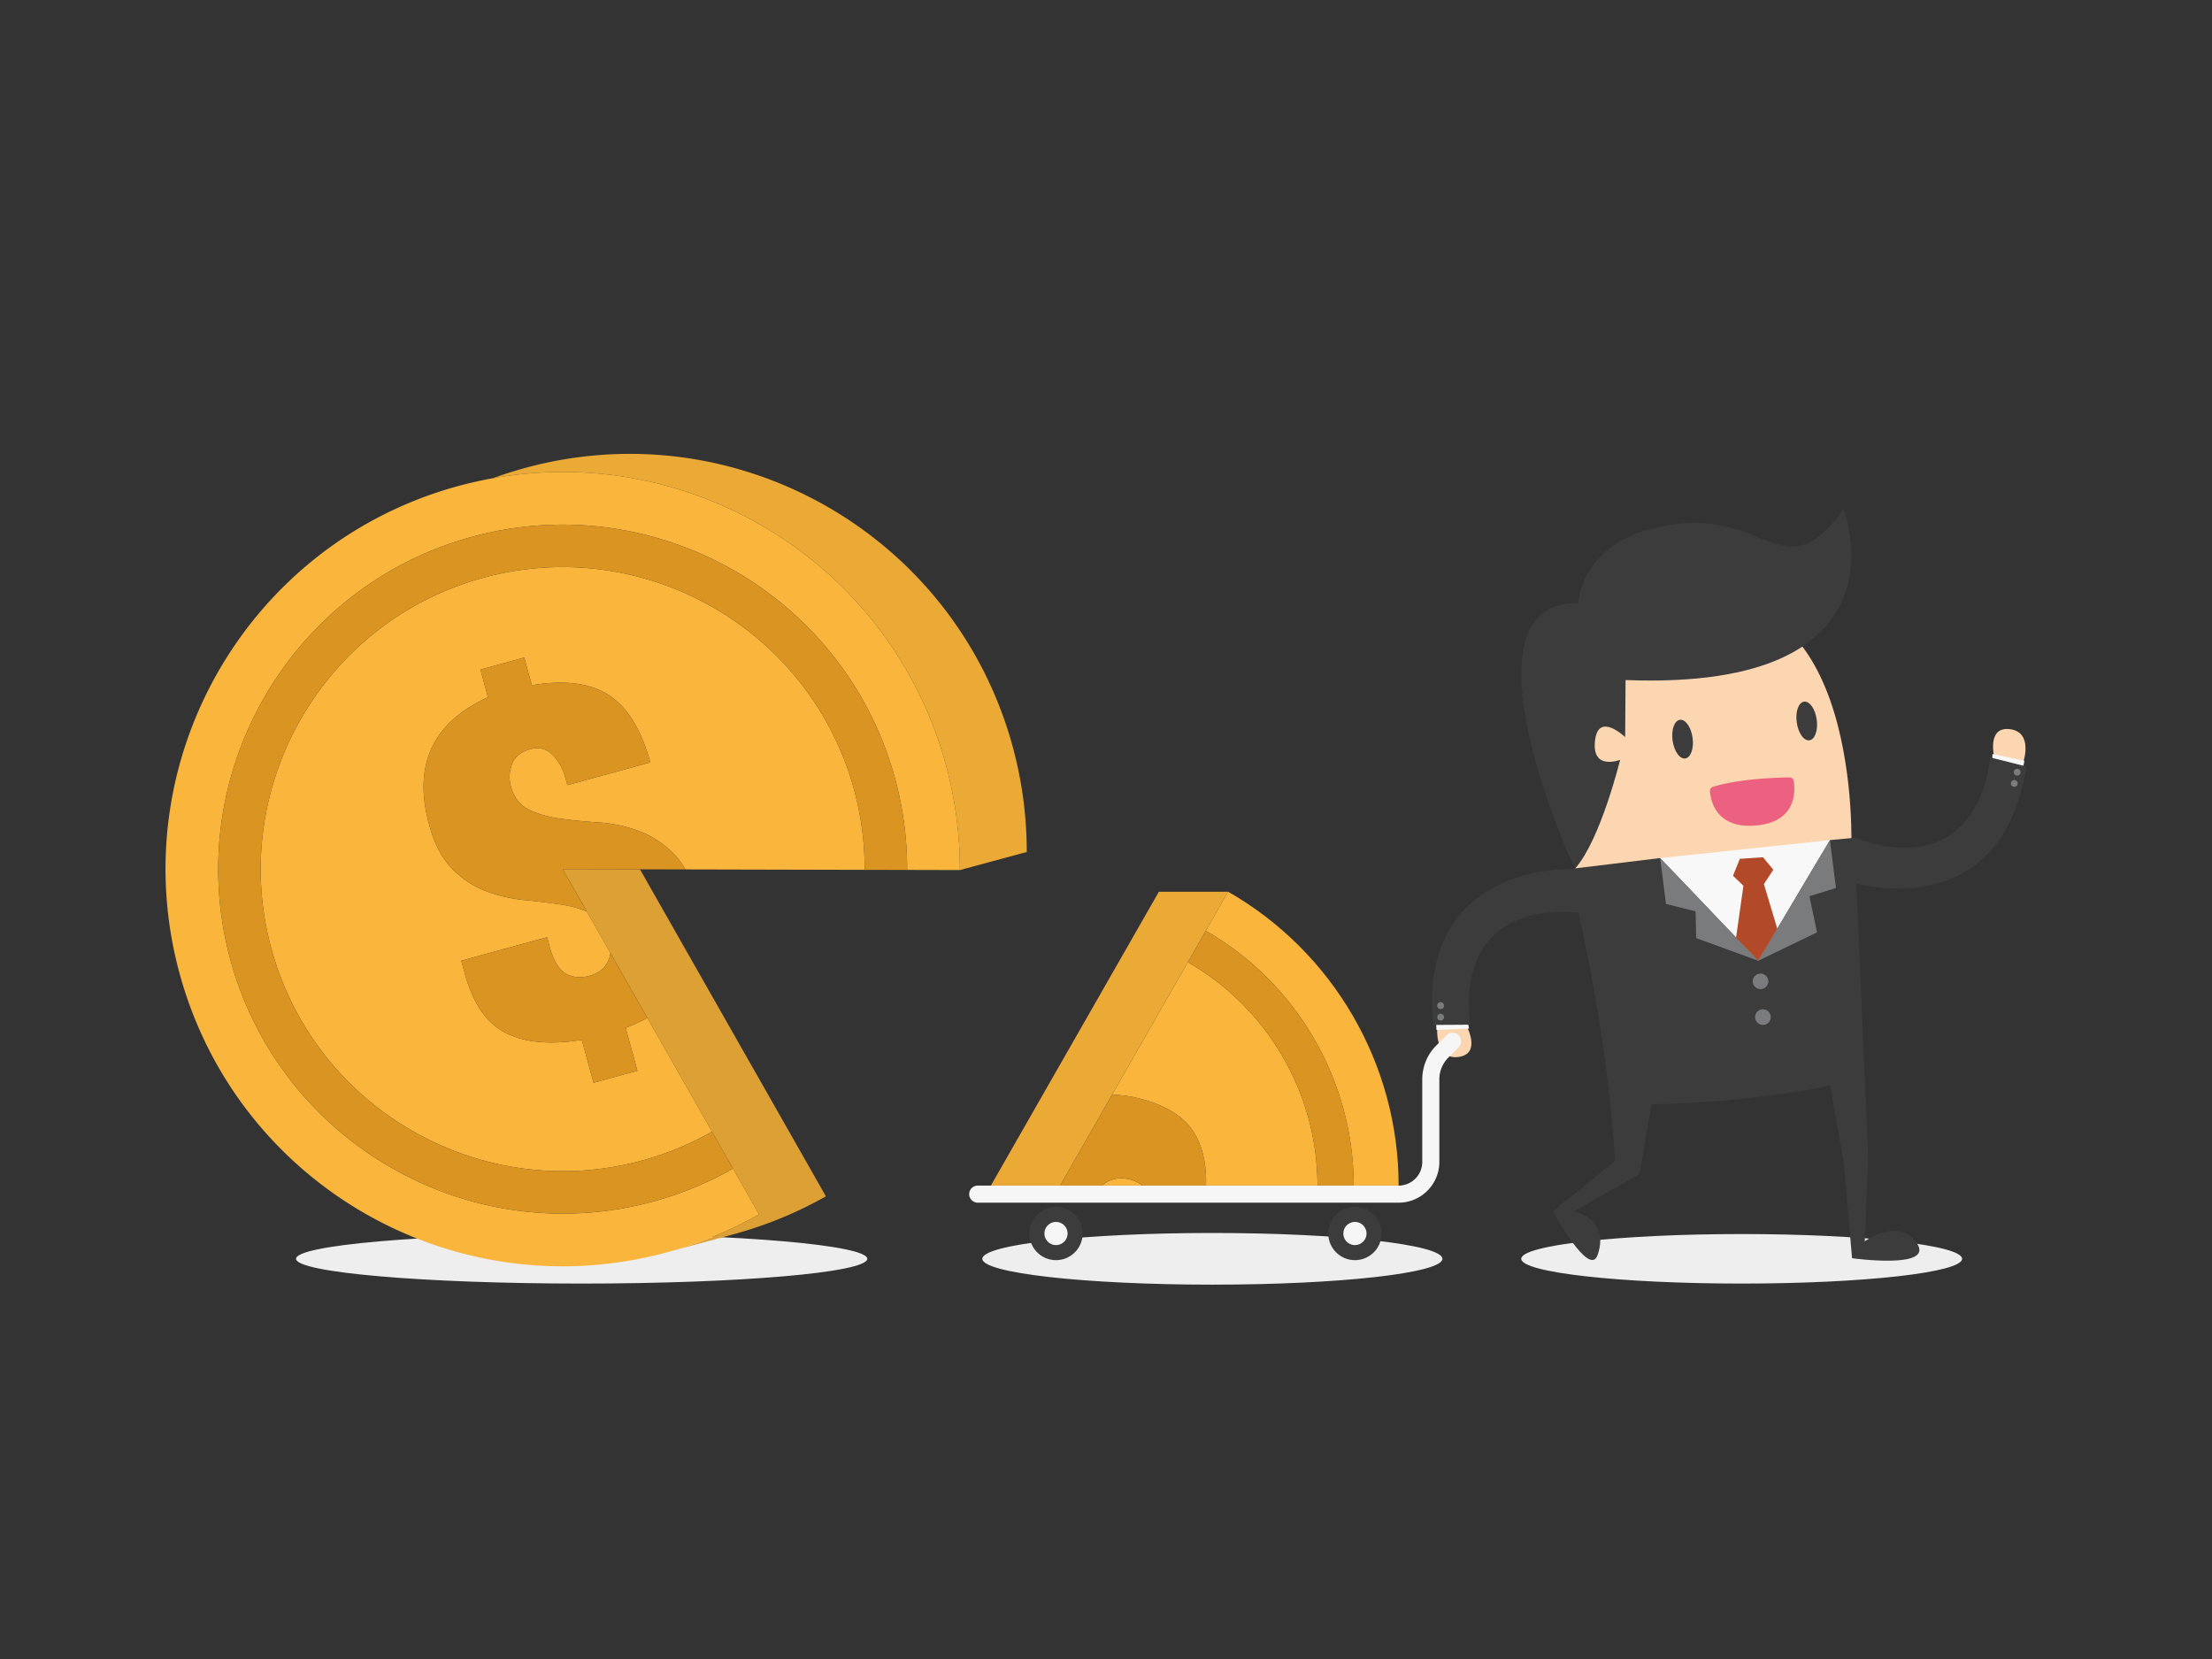 <svg width="1000" height="750" xmlns="http://www.w3.org/2000/svg"><rect width="100%" height="100%" fill="#333333" stroke="none"/><title>Layer 1</title><path fill="#eee" d="M548.091 580.764c-57.441 0-104.006-5.23-104.006-11.683 0-6.451 46.565-11.682 104.006-11.682 57.44 0 104.005 5.231 104.005 11.682 0 6.453-46.565 11.683-104.005 11.683m239.288-.489c-55.036 0-99.651-5.011-99.651-11.194 0-6.182 44.615-11.194 99.65-11.194 55.037 0 99.653 5.012 99.653 11.194 0 6.183-44.616 11.194-99.652 11.194m-524.419 0c-71.315 0-129.126-5.011-129.126-11.194 0-6.182 57.811-11.194 129.126-11.194 71.314 0 129.125 5.012 129.125 11.194 0 6.183-57.811 11.194-129.125 11.194"/><path fill="#fbd6b1" d="M712.801 395.954s-21.071-108.029 45.194-122.58c84.478-18.548 78.94 111.037 78.94 111.037l-124.134 11.543"/><path fill="#3c3c3d" d="M833.433 230.381s32.036 82.065-98.545 77.058l-.187 25.791s-11.857-11.389-13.56 1.104c-1.963 14.386 11.284 9.168 11.284 9.168s-8.714 35.78-20.25 49.06c-1.871-1.903-54.869-121.042 1.345-119.902 0 0 .639-26.598 36.08-34.388 49.518-10.883 55.299 30.594 83.833-7.89"/><path fill="#3c3c3d" d="M765.178 333.524c.668 4.825-.813 9.017-3.308 9.365-2.494.345-5.059-3.288-5.727-8.113-.672-4.825.81-9.019 3.305-9.364 2.496-.346 5.06 3.287 5.73 8.112m56.122-8.21c.669 4.827-.81 9.018-3.305 9.365-2.496.346-5.059-3.288-5.729-8.113-.67-4.824.814-9.017 3.307-9.362 2.493-.345 5.06 3.285 5.727 8.11"/><path fill="#ec6180" d="M808.969 351.45c-5.35.059-22.643.544-34.581 4.265a1.962 1.962 0 0 0-1.357 2.042c.37 4.533 3.02 17.152 21.149 15.4 17.891-1.73 17.485-15.232 16.761-20.03a1.965 1.965 0 0 0-1.972-1.677"/><path fill="#3c3c3d" d="M866.533 561.999c-8.302-12.04-23.528-.79-23.528-.79l1.583-37.358-6.198-145.124-11.124 1.067-32.407 54.547-44.339-46.43-41.119 4.988c9.09 41.143 17.685 82.452 20.732 131.937l-28.105 22.785s16.57 30.428 20.227 19.705c5.663-16.599-10.772-19.63-10.772-19.63l29.763-16.974 5.309-31.462c49.351-1.153 80.826-8.55 80.826-8.55l6.142 34.726 3.752 43.375s37.56 5.225 29.258-6.812"/><path fill="#f8f8f8" d="M827.266 379.794L794.86 434.34l-44.339-46.43 76.746-8.117"/><path fill="#7a7b7c" d="M827.266 379.794l2.737 21.632-11.985 3.751 3.408 16.328-26.567 12.836 32.407-54.547"/><path fill="#7a7b7c" d="M794.859 434.341l-28.045-10.247L766.53 412l-13.364-3.349-2.646-20.74 44.339 46.43"/><path fill="#b24928" d="M801.678 393.175l-4.667-5.628-10.462.704-3.085 7.674 4.697 4.487-3.316 23.488 10.014 10.441 8.615-14.487-6.045-20.159 4.249-6.52"/><path fill="#7a7b7c" d="M792.543 444.769a3.535 3.535 0 0 0 6.727-2.173 3.535 3.535 0 0 0-6.728 2.173m1.079 16.127a3.538 3.538 0 0 0 4.449 2.276 3.53 3.53 0 0 0 2.274-4.447 3.53 3.53 0 0 0-4.445-2.276 3.53 3.53 0 0 0-2.278 4.447"/><path fill="#fbd6b1" d="M649.745 464.7s-1.199 14.471 9.519 13.139c10.712-1.335 3.68-14.145 3.68-14.145l-13.199 1.006"/><path fill="#f8f8f8" d="M663.455 461.617l.69 3.384-14.757.626-.182-3.505 14.249-.505"/><path fill="#3c3c3d" d="M709.401 392.899s-68.958-2.24-61.437 70.453l16.814-.106s-10.945-56.179 50.25-50.545l-5.627-19.802"/><path fill="#7a7b7c" d="M649.768 454.852a1.54 1.54 0 1 0 3.028-.543 1.541 1.541 0 0 0-1.781-1.248 1.55 1.55 0 0 0-1.247 1.791m-.002 5.237a1.54 1.54 0 0 0 1.788 1.243 1.535 1.535 0 0 0 1.242-1.78 1.533 1.533 0 0 0-1.785-1.246 1.537 1.537 0 0 0-1.245 1.783"/><path fill="#dda035" d="M265.316 412.126l10.662 18.75 16.673 29.325 29.23 51.406 9.488 16.687 11.776 20.711a179.915 179.915 0 0 1-41.342 17.057 184.86 184.86 0 0 1-3.994 1.04l.072.022 35.702-9.657.046-.045c14.167-4.02 27.465-9.626 39.737-16.59L289.31 392.998l-34.915-.082 10.922 19.21"/><path fill="#eba936" d="M237.204 211.599a181.652 181.652 0 0 0-14.399 4.605c90.465-16.278 179.993 38.947 204.734 129.302a179.7 179.7 0 0 1 6.406 47.835l30.221-8.174a179.701 179.701 0 0 0-6.407-47.835C431.575 241.707 332.83 185.415 237.204 211.6"/><path fill="#fab63c" d="M386.074 356.862c-19.881-72.607-95.13-115.506-167.738-95.623-72.607 19.881-115.504 95.128-95.623 167.736 19.88 72.607 95.128 115.505 167.737 95.624a136.332 136.332 0 0 0 31.431-12.992l-29.23-51.406c-3.008 1.596-6.272 3.091-9.807 4.476l5.31 19.392-19.818 5.426-5.308-19.391c-14.042 2.301-25.434 1.29-34.18-3.032-8.75-4.32-14.992-13.297-18.728-26.946l-1.592-5.817 38.778-10.618 1.122 4.094c1.77 6.462 4.208 10.582 7.32 12.352 3.107 1.778 6.676 2.11 10.698 1.01 4.165-1.14 6.982-3.378 8.465-6.72.51-1.15.858-2.336 1.067-3.55l-10.662-18.75c-3.323-1.43-7.066-2.488-11.263-3.137a319.527 319.527 0 0 0-16.9-2.089 68.013 68.013 0 0 1-17.432-4.026c-5.592-2.094-10.678-5.45-15.261-10.065-4.585-4.609-8.071-11.298-10.471-20.06-7.353-26.854 1.52-46.039 26.624-57.545l-3.422-12.496 19.818-5.427 3.422 12.497c14.755-2.495 26.359-1.002 34.809 4.478 8.451 5.485 14.7 15.625 18.749 30.417L256.5 354.939l-.885-3.232c-1.18-4.31-3.147-7.823-5.892-10.545-2.756-2.72-6.069-3.548-9.949-2.487-4.309 1.181-7.086 3.445-8.327 6.797-1.247 3.352-1.413 6.68-.51 9.982 1.378 5.028 4.073 8.535 8.093 10.521 4.017 1.991 8.752 3.357 14.205 4.1 5.455.747 11.249 1.321 17.378 1.726a65.11 65.11 0 0 1 17.944 3.771c5.82 2.112 11.123 5.524 15.886 10.24 2.011 1.993 3.815 4.422 5.434 7.235l81.02.193a136.126 136.126 0 0 0-4.824-36.378"/><path fill="#fab63c" d="M222.805 216.204a181.642 181.642 0 0 0-15.822 3.568c-95.625 26.184-151.918 124.93-125.735 220.555 25.82 94.295 122.196 150.34 216.56 126.775a179.915 179.915 0 0 0 45.336-18.097l-11.775-20.711a155.439 155.439 0 0 1-35.85 14.816c-82.815 22.677-168.641-26.251-191.318-109.066-22.676-82.817 26.252-168.642 109.068-191.318 82.815-22.676 168.64 26.251 191.316 109.068a155.192 155.192 0 0 1 5.503 41.491l23.857.056a179.7 179.7 0 0 0-6.406-47.835c-24.741-90.355-114.269-145.58-204.734-129.302"/><path fill="#d99422" d="M404.585 351.794c-22.676-82.817-108.501-131.744-191.316-109.068C130.453 265.402 81.525 351.227 104.2 434.044c22.677 82.815 108.503 131.743 191.318 109.066a155.439 155.439 0 0 0 35.85-14.816l-9.488-16.687a136.332 136.332 0 0 1-31.43 12.993c-72.609 19.881-147.856-23.017-167.737-95.624-19.881-72.608 23.016-147.855 95.623-167.736 72.608-19.883 147.857 23.016 167.738 95.623a136.126 136.126 0 0 1 4.824 36.378l19.19.045a155.192 155.192 0 0 0-5.503-41.491"/><path fill="#d99422" d="M274.911 434.427c-1.483 3.342-4.3 5.58-8.465 6.72-4.022 1.1-7.591.768-10.698-1.01-3.112-1.77-5.55-5.89-7.32-12.352l-1.122-4.094-38.778 10.618 1.592 5.817c3.736 13.649 9.978 22.626 18.728 26.946 8.746 4.322 20.138 5.333 34.18 3.032l5.308 19.391 19.818-5.426-5.31-19.392c3.535-1.385 6.799-2.88 9.807-4.476l-16.673-29.325a14.974 14.974 0 0 1-1.067 3.551m29.533-48.615c-4.763-4.716-10.065-8.128-15.886-10.24a65.11 65.11 0 0 0-17.944-3.77c-6.129-.406-11.923-.98-17.378-1.727-5.453-.743-10.188-2.109-14.205-4.1-4.02-1.986-6.715-5.493-8.092-10.521-.904-3.303-.738-6.63.509-9.982 1.24-3.352 4.018-5.616 8.327-6.797 3.88-1.061 7.193-.233 9.949 2.487 2.745 2.722 4.712 6.235 5.892 10.545l.885 3.232 37.488-10.265c-4.049-14.792-10.298-24.932-18.749-30.417-8.45-5.48-20.054-6.973-34.809-4.478l-3.422-12.497-19.818 5.427 3.422 12.496c-25.104 11.506-33.977 30.691-26.624 57.545 2.4 8.762 5.886 15.451 10.471 20.06 4.583 4.615 9.669 7.971 15.261 10.065a68.013 68.013 0 0 0 17.432 4.026c6.026.591 11.658 1.29 16.9 2.089 4.197.649 7.94 1.706 11.263 3.136l-10.922-19.209 34.915.082 20.569.048c-1.62-2.813-3.423-5.242-5.434-7.235"/><path fill="#eba936" d="M536.999 434.986l8.117-14.199 10.092-17.65H523.9l-75.953 132.847h31.306l23.471-41.053 34.274-59.945m-38.91 100.998h47.133-47.133m47.133 0h55.758-55.758"/><path fill="#fab63c" d="M536.999 434.986l-34.274 59.945c3.788-.017 7.978.541 12.594 1.719 12.544 3.2 20.999 8.832 25.36 16.885 3.29 6.074 4.8 13.557 4.542 22.449h50.399c-.006-41.637-22.572-80.372-58.621-100.998m-26.103 98.261c-4.18-1.067-7.837-.59-10.972 1.425-.62.4-1.229.853-1.836 1.312h18.382c-1.545-1.265-3.399-2.183-5.574-2.737"/><path fill="#fab63c" d="M611.98 535.984h20.305c.04-54.814-29.599-105.739-77.077-132.848l-10.092 17.651c41.117 23.527 66.857 67.707 66.864 115.197"/><path fill="#d99422" d="M545.116 420.787l-8.117 14.2c36.049 20.625 58.615 59.36 58.621 100.997h16.36c-.007-47.49-25.747-91.67-66.864-115.197m-4.437 92.748c-4.361-8.053-12.816-13.685-25.36-16.885-4.616-1.178-8.806-1.736-12.594-1.719l-23.471 41.053h18.834a30.822 30.822 0 0 1 1.836-1.312c3.135-2.015 6.792-2.492 10.972-1.425 2.175.554 4.029 1.472 5.574 2.737h28.751c.258-8.892-1.252-16.375-4.542-22.449"/><path fill="#3c3c3d" d="M489.446 557.644c0 6.653-5.393 12.046-12.046 12.046-6.654 0-12.046-5.393-12.046-12.046s5.392-12.047 12.046-12.047c6.653 0 12.046 5.394 12.046 12.047"/><path fill="#f5f6f5" d="M482.631 557.644a5.232 5.232 0 1 1-10.464 0 5.232 5.232 0 0 1 10.464 0"/><path fill="#3c3c3d" d="M624.583 557.644c0 6.653-5.393 12.046-12.047 12.046-6.652 0-12.045-5.393-12.045-12.046s5.393-12.047 12.045-12.047c6.654 0 12.047 5.394 12.047 12.047"/><path fill="#f5f6f5" d="M617.769 557.644a5.232 5.232 0 1 1-10.465 0 5.232 5.232 0 0 1 10.465 0"/><path fill="#fbd6b1" d="M914.626 344.759s4.788-13.712-5.92-15.108c-10.706-1.394-7.11 12.771-7.11 12.771l13.03 2.337"/><path fill="#f8f8f8" d="M900.583 344.305l.177-3.449 14.445 3.094-.704 3.437-13.918-3.082"/><path fill="#3c3c3d" d="M838.875 399.309s66.194 19.457 77.139-52.799l-16.304-4.114s-3.49 57.128-61.32 36.331l.485 20.582"/><path fill="#7a7b7c" d="M912.135 354.285a1.54 1.54 0 0 0-1.417-1.653 1.54 1.54 0 0 0-.238 3.073 1.548 1.548 0 0 0 1.655-1.42m1.315-5.069a1.542 1.542 0 0 0-1.42-1.652 1.535 1.535 0 0 0-1.649 1.413 1.533 1.533 0 0 0 1.417 1.653 1.538 1.538 0 0 0 1.652-1.414"/><path fill="#f5f6f5" d="M632.285 543.706H442.009a3.86 3.86 0 1 1 0-7.722h190.276c5.893 0 10.688-4.794 10.688-10.689v-37.27a21.664 21.664 0 0 1 6.388-15.424l4.584-4.584a3.859 3.859 0 0 1 5.46 0 3.859 3.859 0 0 1 0 5.46l-4.584 4.584a14.003 14.003 0 0 0-4.126 9.964v37.27c0 10.151-8.259 18.411-18.41 18.411"/></svg>